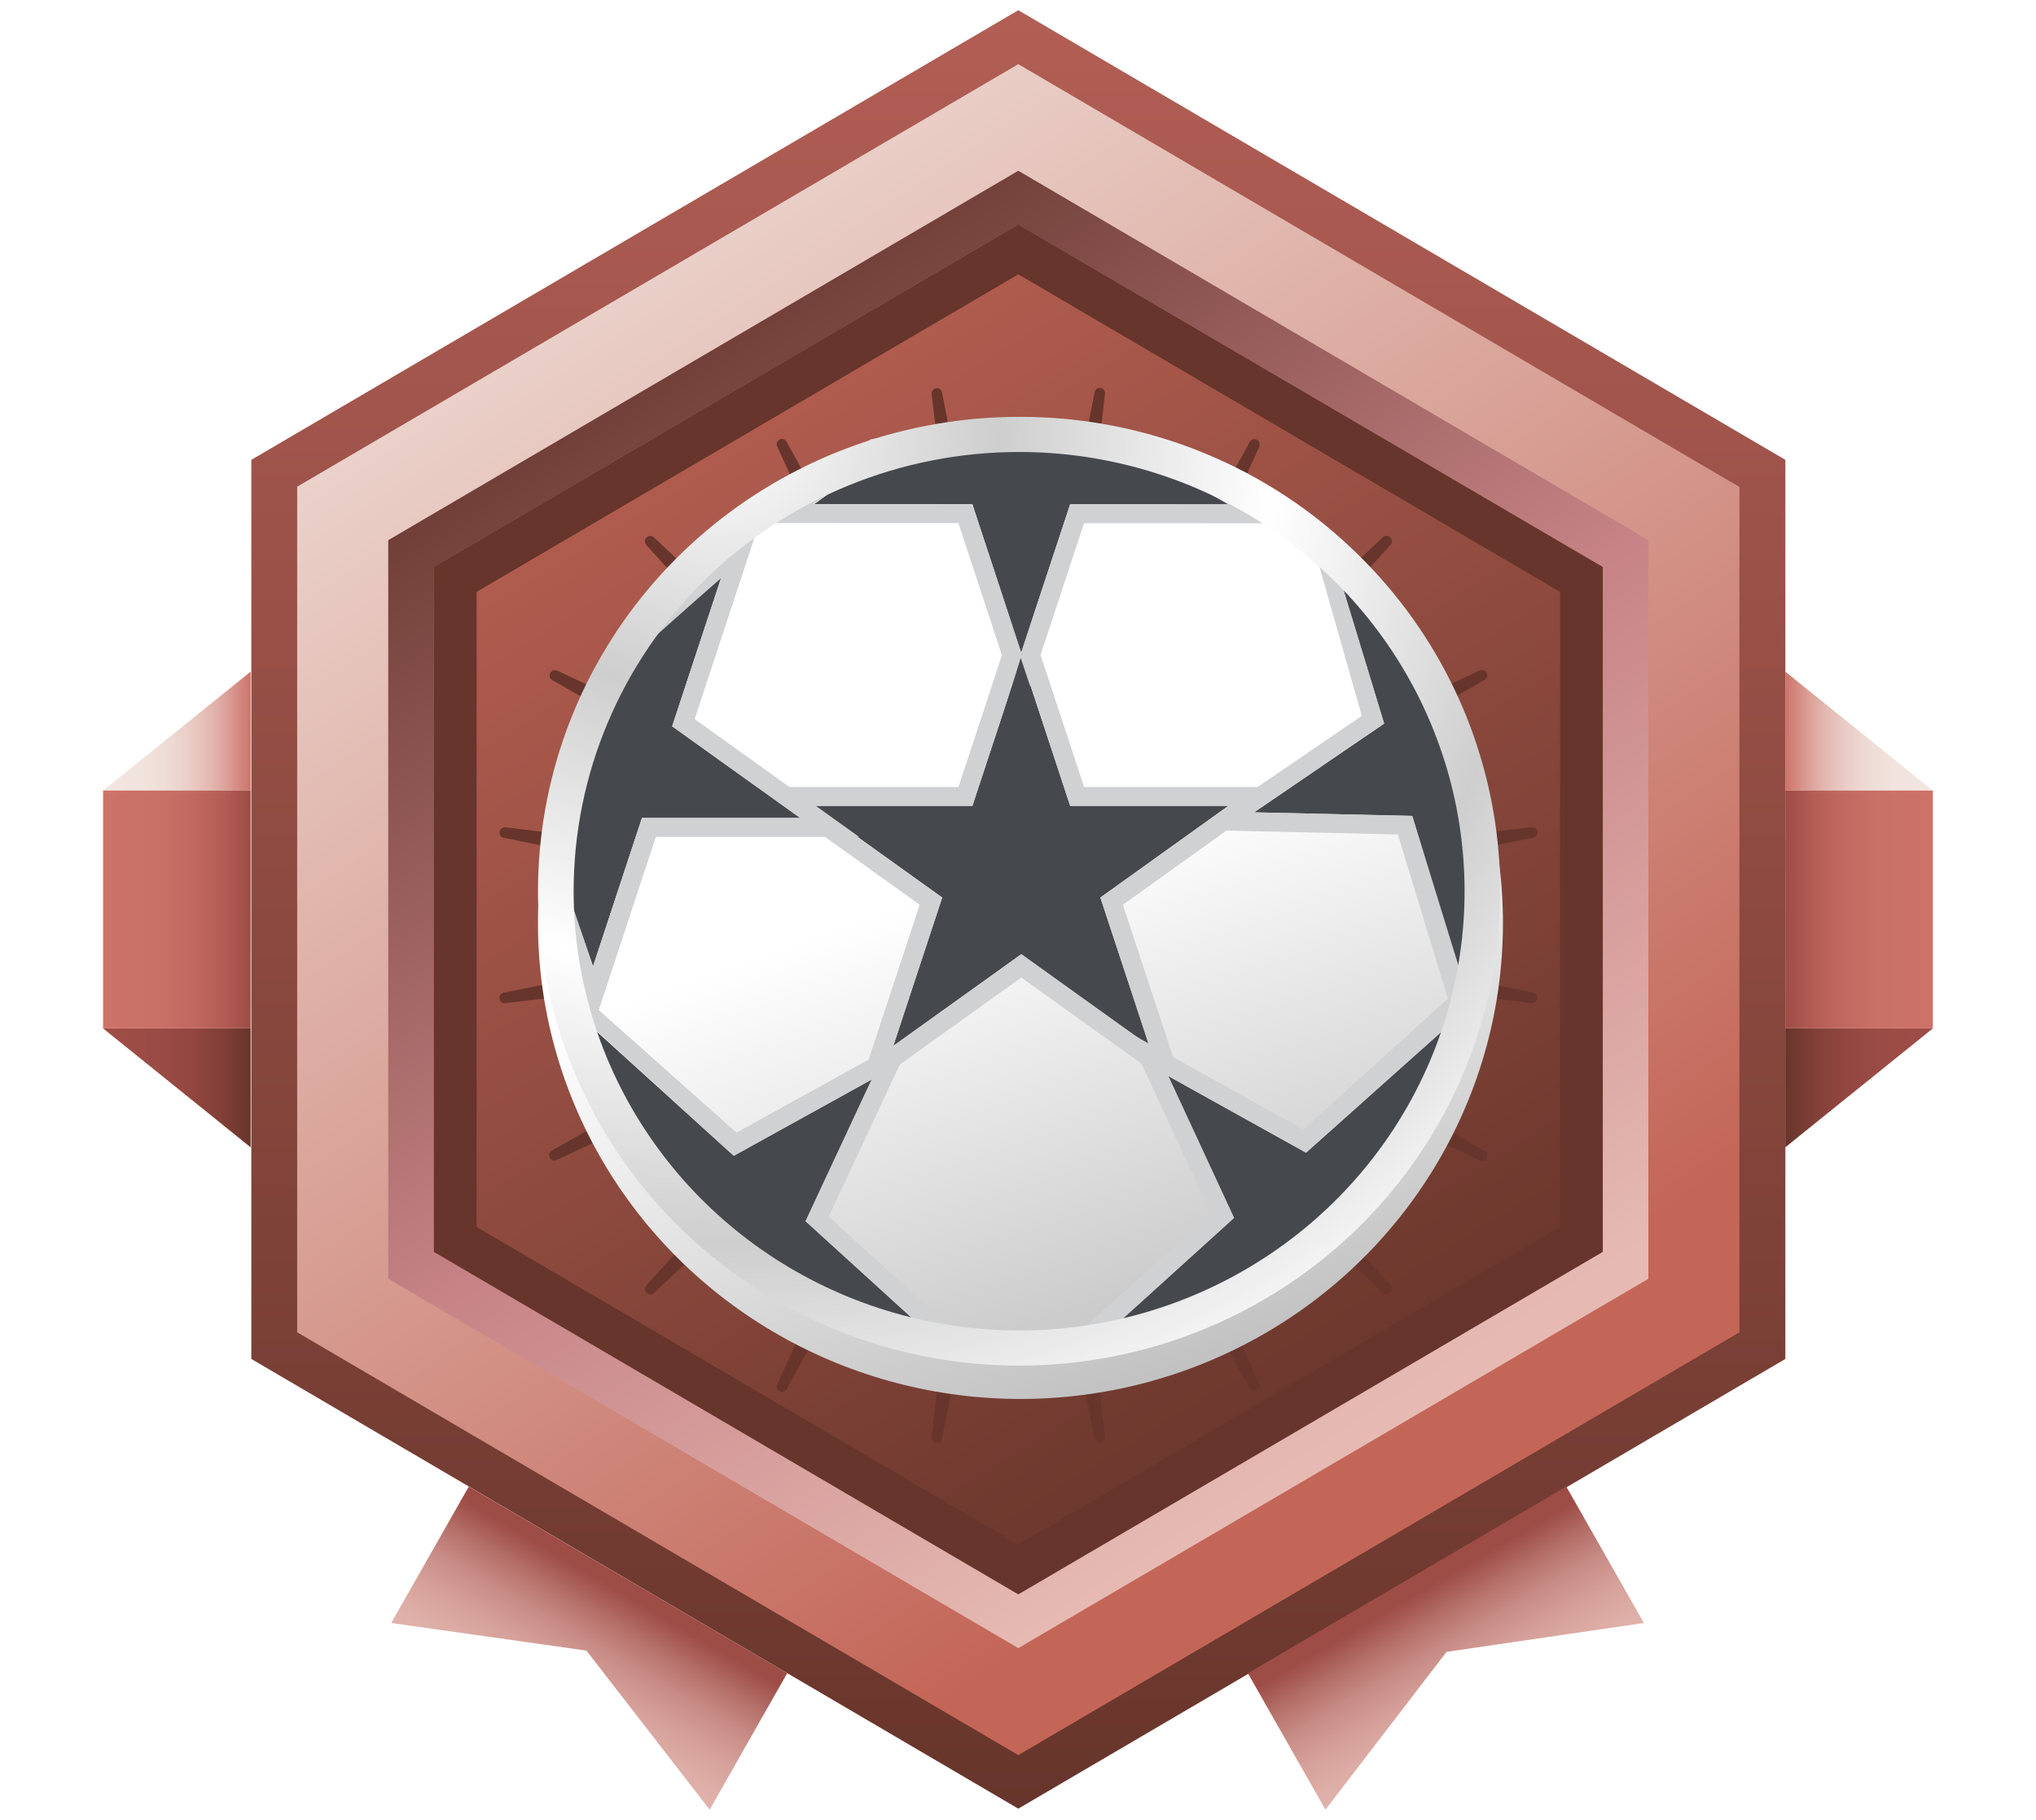 <svg width="264" height="236" viewBox="0 0 264 236" fill="none" xmlns="http://www.w3.org/2000/svg">
<g clip-path="url(#clip0)">
<path d="M47.175 68.188V167.692L132.039 217.435L216.904 167.692V68.188L132.039 18.435L47.175 68.188Z" fill="url(#paint0_linear)"/>
<path d="M132.709 98.011L141.931 50.877C141.945 50.787 141.976 50.701 142.022 50.623C142.069 50.546 142.13 50.478 142.202 50.424C142.274 50.37 142.356 50.331 142.443 50.31C142.53 50.288 142.62 50.284 142.709 50.298C142.797 50.312 142.882 50.343 142.959 50.39C143.036 50.437 143.102 50.499 143.155 50.572C143.208 50.646 143.247 50.729 143.268 50.817C143.289 50.906 143.293 50.997 143.28 51.087L137.699 98.811C137.678 98.97 137.713 99.132 137.798 99.268C137.882 99.404 138.011 99.506 138.162 99.556C138.313 99.606 138.476 99.601 138.623 99.541C138.771 99.482 138.893 99.372 138.969 99.23L162.08 57.254C162.173 57.111 162.315 57.007 162.478 56.963C162.642 56.919 162.815 56.938 162.966 57.016C163.117 57.094 163.234 57.225 163.296 57.385C163.357 57.545 163.359 57.722 163.3 57.883L143.477 101.519C143.406 101.665 143.388 101.832 143.426 101.99C143.464 102.148 143.556 102.287 143.686 102.382C143.816 102.478 143.974 102.524 144.134 102.512C144.294 102.501 144.445 102.432 144.559 102.319L179.295 69.687C179.425 69.554 179.602 69.48 179.787 69.48C179.971 69.48 180.148 69.554 180.279 69.687C180.409 69.819 180.483 69.999 180.483 70.187C180.483 70.374 180.409 70.554 180.279 70.686L148.142 105.967C148.03 106.083 147.963 106.236 147.951 106.398C147.94 106.561 147.985 106.722 148.079 106.853C148.174 106.985 148.311 107.078 148.466 107.117C148.622 107.156 148.786 107.138 148.93 107.066L191.903 86.927C192.062 86.868 192.236 86.869 192.394 86.931C192.551 86.994 192.681 87.113 192.757 87.266C192.834 87.419 192.852 87.596 192.809 87.762C192.766 87.928 192.664 88.072 192.523 88.167L151.184 111.634C151.044 111.711 150.936 111.835 150.877 111.984C150.819 112.134 150.814 112.299 150.863 112.453C150.912 112.606 151.012 112.736 151.146 112.822C151.28 112.908 151.44 112.944 151.597 112.923L198.616 107.266C198.787 107.252 198.956 107.305 199.091 107.413C199.225 107.521 199.314 107.676 199.34 107.848C199.366 108.02 199.327 108.196 199.232 108.34C199.136 108.484 198.989 108.586 198.823 108.625L152.404 117.99C152.246 118.018 152.103 118.101 152 118.225C151.897 118.35 151.84 118.507 151.84 118.67C151.84 118.832 151.897 118.99 152 119.114C152.103 119.238 152.246 119.322 152.404 119.349L198.823 128.714C198.989 128.753 199.136 128.855 199.232 128.999C199.327 129.143 199.366 129.319 199.34 129.491C199.314 129.663 199.225 129.818 199.091 129.926C198.956 130.034 198.787 130.087 198.616 130.073L151.617 124.416C151.459 124.395 151.3 124.431 151.166 124.517C151.032 124.603 150.932 124.734 150.882 124.887C150.833 125.04 150.839 125.205 150.897 125.355C150.956 125.505 151.064 125.629 151.203 125.706L192.504 149.243C192.583 149.284 192.654 149.341 192.712 149.41C192.769 149.479 192.813 149.559 192.841 149.645C192.868 149.732 192.879 149.822 192.871 149.913C192.864 150.003 192.84 150.091 192.799 150.172C192.758 150.253 192.702 150.325 192.634 150.383C192.566 150.442 192.487 150.487 192.402 150.514C192.317 150.542 192.228 150.553 192.139 150.546C192.05 150.538 191.963 150.513 191.883 150.472L148.91 130.253C148.766 130.181 148.602 130.163 148.447 130.202C148.291 130.241 148.154 130.334 148.06 130.466C147.966 130.597 147.92 130.759 147.932 130.921C147.943 131.083 148.011 131.236 148.122 131.353L180.259 166.633C180.39 166.765 180.463 166.945 180.463 167.133C180.463 167.32 180.39 167.5 180.259 167.632C180.129 167.765 179.952 167.839 179.767 167.839C179.582 167.839 179.405 167.765 179.275 167.632L144.54 135C144.425 134.887 144.274 134.818 144.114 134.807C143.955 134.795 143.796 134.841 143.666 134.937C143.537 135.032 143.445 135.172 143.406 135.33C143.368 135.488 143.386 135.654 143.457 135.8L163.28 179.436C163.339 179.597 163.338 179.774 163.276 179.934C163.215 180.094 163.097 180.225 162.947 180.303C162.796 180.381 162.622 180.4 162.459 180.356C162.295 180.312 162.153 180.209 162.06 180.065L138.949 138.089C138.873 137.947 138.751 137.837 138.604 137.778C138.456 137.718 138.293 137.713 138.142 137.763C137.992 137.813 137.863 137.915 137.778 138.051C137.694 138.187 137.659 138.349 137.679 138.509L143.29 186.282C143.318 186.463 143.275 186.649 143.169 186.798C143.063 186.947 142.903 187.047 142.724 187.076C142.545 187.106 142.362 187.061 142.215 186.954C142.068 186.846 141.97 186.683 141.941 186.502L132.719 139.368C132.691 139.208 132.609 139.062 132.487 138.958C132.364 138.853 132.209 138.795 132.049 138.795C131.889 138.795 131.734 138.853 131.612 138.958C131.489 139.062 131.407 139.208 131.38 139.368L122.167 186.502C122.138 186.683 122.04 186.846 121.893 186.954C121.746 187.061 121.563 187.106 121.385 187.076C121.206 187.047 121.046 186.947 120.94 186.798C120.833 186.649 120.79 186.463 120.819 186.282L126.399 138.569C126.414 138.41 126.375 138.252 126.289 138.119C126.202 137.986 126.074 137.887 125.925 137.838C125.776 137.79 125.615 137.794 125.469 137.85C125.323 137.906 125.199 138.012 125.12 138.149L102.009 180.125C101.927 180.288 101.784 180.412 101.613 180.468C101.441 180.524 101.254 180.509 101.094 180.425C100.933 180.342 100.812 180.197 100.756 180.023C100.701 179.848 100.716 179.659 100.798 179.496L120.651 135.82C120.722 135.674 120.74 135.508 120.702 135.35C120.664 135.192 120.571 135.052 120.442 134.957C120.312 134.861 120.154 134.815 119.994 134.827C119.834 134.838 119.683 134.907 119.569 135.02L84.823 167.652C84.693 167.785 84.516 167.859 84.331 167.859C84.147 167.859 83.97 167.785 83.839 167.652C83.709 167.52 83.635 167.34 83.635 167.153C83.635 166.965 83.709 166.785 83.839 166.653L115.966 131.373C116.078 131.256 116.145 131.103 116.157 130.941C116.168 130.779 116.123 130.617 116.029 130.486C115.935 130.354 115.798 130.261 115.642 130.222C115.486 130.183 115.322 130.201 115.179 130.273L72.205 150.422C72.045 150.505 71.858 150.521 71.686 150.464C71.515 150.408 71.372 150.285 71.29 150.122C71.207 149.959 71.192 149.77 71.248 149.595C71.303 149.421 71.424 149.276 71.585 149.193L112.925 125.726C113.064 125.649 113.172 125.525 113.231 125.375C113.289 125.225 113.295 125.06 113.245 124.907C113.196 124.754 113.096 124.623 112.962 124.537C112.828 124.451 112.668 124.415 112.511 124.436L65.512 130.093C65.34 130.111 65.167 130.062 65.029 129.955C64.892 129.847 64.8 129.691 64.772 129.517C64.745 129.344 64.783 129.166 64.881 129.02C64.978 128.874 65.126 128.772 65.296 128.734L111.714 119.369C111.872 119.342 112.015 119.258 112.118 119.134C112.221 119.01 112.278 118.852 112.278 118.69C112.278 118.527 112.221 118.37 112.118 118.245C112.015 118.121 111.872 118.038 111.714 118.01L65.296 108.645C65.126 108.607 64.978 108.505 64.881 108.359C64.783 108.213 64.745 108.036 64.772 107.862C64.8 107.688 64.892 107.532 65.029 107.425C65.167 107.318 65.34 107.268 65.512 107.286L112.511 112.943C112.668 112.964 112.828 112.928 112.962 112.842C113.096 112.756 113.196 112.626 113.245 112.473C113.295 112.319 113.289 112.154 113.231 112.004C113.172 111.855 113.064 111.731 112.925 111.653L71.585 88.187C71.444 88.092 71.342 87.948 71.299 87.782C71.256 87.616 71.274 87.439 71.351 87.286C71.427 87.133 71.557 87.014 71.714 86.951C71.872 86.889 72.047 86.887 72.205 86.947L115.169 107.086C115.312 107.158 115.477 107.176 115.632 107.137C115.788 107.098 115.925 107.005 116.019 106.873C116.113 106.742 116.159 106.581 116.147 106.418C116.136 106.256 116.068 106.103 115.956 105.987L83.829 70.706C83.699 70.574 83.626 70.394 83.626 70.207C83.626 70.019 83.699 69.839 83.829 69.707C83.96 69.574 84.137 69.5 84.322 69.5C84.506 69.5 84.683 69.574 84.814 69.707L119.559 102.339C119.673 102.452 119.824 102.521 119.984 102.532C120.144 102.544 120.302 102.498 120.432 102.402C120.562 102.307 120.654 102.168 120.692 102.01C120.73 101.852 120.712 101.685 120.641 101.539L100.789 57.923C100.706 57.76 100.691 57.571 100.747 57.397C100.802 57.222 100.923 57.077 101.084 56.994C101.244 56.91 101.431 56.895 101.603 56.951C101.774 57.008 101.917 57.131 101.999 57.294L125.11 99.27C125.19 99.407 125.313 99.513 125.459 99.569C125.605 99.626 125.766 99.63 125.915 99.581C126.064 99.532 126.192 99.433 126.279 99.3C126.365 99.168 126.404 99.009 126.39 98.851L120.809 51.127C120.795 51.037 120.799 50.946 120.821 50.857C120.842 50.769 120.88 50.686 120.933 50.612C120.986 50.539 121.053 50.477 121.129 50.43C121.206 50.383 121.291 50.351 121.38 50.338C121.468 50.324 121.559 50.328 121.646 50.35C121.733 50.371 121.814 50.41 121.887 50.464C121.959 50.518 122.02 50.586 122.066 50.663C122.113 50.741 122.144 50.827 122.157 50.917L131.37 98.051C131.401 98.211 131.488 98.354 131.613 98.456C131.739 98.557 131.896 98.61 132.056 98.605C132.216 98.6 132.37 98.538 132.489 98.429C132.609 98.321 132.687 98.172 132.709 98.011Z" fill="#67352B"/>
<path d="M132.039 234.545L32.588 176.228V59.633L132.039 1.325L231.501 59.633V176.228L132.039 234.545ZM48.504 166.913L132.039 215.885L215.585 166.913V68.967L132.039 19.994L48.504 68.967V166.913Z" fill="url(#paint1_linear)"/>
<path d="M132.039 227.599L38.533 172.769V63.111L132.039 8.321L225.546 63.151V172.769L132.039 227.599ZM53.484 163.994L132.039 210.049L210.604 163.994V71.886L132.039 25.831L53.484 71.886V163.994Z" fill="url(#paint2_linear)"/>
<path d="M132.039 206.761L56.25 162.345V73.525L132.039 29.119L207.829 73.525V162.345L132.039 206.761ZM61.801 159.117L132.039 200.294L202.287 159.117V76.753L132.039 35.576L61.801 76.753V159.117Z" fill="#67352B"/>
<path d="M132.039 213.727L50.344 165.833V70.047L132.039 22.143L213.734 70.047V165.833L132.039 213.727ZM56.25 162.345L132.039 206.76L207.829 162.345V73.525L132.039 29.119L56.25 73.525V162.345Z" fill="url(#paint3_linear)"/>
<path d="M60.788 192.778L50.728 210.468L76.034 214.046L92.019 234.675L102.078 216.975L60.788 192.778Z" fill="url(#paint4_linear)"/>
<path d="M161.808 216.984L171.866 234.675L187.57 214.211L213.157 210.469L203.09 192.773L161.808 216.984Z" fill="url(#paint5_linear)"/>
<path d="M13.365 102.519H32.499V87.097L13.365 102.519Z" fill="url(#paint6_linear)"/>
<path d="M13.365 133.361L32.499 148.783V133.361H13.365Z" fill="url(#paint7_linear)"/>
<path d="M32.499 102.519H13.365V133.361H32.499V102.519Z" fill="url(#paint8_linear)"/>
<path d="M250.625 102.519H231.491V87.097L250.625 102.519Z" fill="url(#paint9_linear)"/>
<path d="M250.625 133.361L231.491 148.783V133.361H250.625Z" fill="url(#paint10_linear)"/>
<path d="M231.491 102.519H250.625V133.361H231.491V102.519Z" fill="url(#paint11_linear)"/>
</g>
<g style="mix-blend-mode:luminosity">
<g filter="url(#filter0_d)">
<ellipse cx="132.32" cy="115.724" rx="62.561" ry="61.692" fill="url(#paint12_linear)"/>
</g>
<path d="M132.426 85.268L138.765 104.504H159.276L142.682 116.394L149.02 135.63L132.426 123.741L115.832 135.63L122.17 116.394L105.576 104.504H126.088L132.426 85.268Z" fill="#45484C"/>
<path fill-rule="evenodd" clip-rule="evenodd" d="M132.426 77.345L140.568 102.056H166.917L145.601 117.329L153.743 142.04L132.426 126.768L111.109 142.04L119.252 117.329L97.935 102.056H124.284L132.426 77.345ZM126.088 104.505H105.576L122.17 116.394L115.832 135.63L132.426 123.741L149.02 135.63L142.682 116.394L159.276 104.505H138.765L132.426 85.268L126.088 104.505Z" fill="#CFD1D3"/>
<path d="M123.632 56.324L132.413 56.324L137.422 56.324L144.141 56.324L159.273 65.408L138.761 65.399L132.413 84.633L126.084 65.393L105.572 65.384L115.842 57.718L123.632 56.324Z" fill="#45484C"/>
<path fill-rule="evenodd" clip-rule="evenodd" d="M122.218 55.476L132.411 55.476L138.761 55.476L149.031 56.956L166.913 67.86L140.563 67.848L132.41 92.556L124.279 67.841L97.93 67.829L112.924 56.956L122.218 55.476ZM115.842 57.893L105.572 65.384L126.084 65.393L132.413 84.633L138.761 65.399L159.273 65.408L146.112 57.89L138.761 56.956L132.41 57.89L118.859 57.89L115.842 57.893Z" fill="#CFD1D3"/>
<path d="M185.511 90.022L188.074 97.492L190.079 101.92L192.092 108.901L190.079 128.763L183.117 105.804L162.611 105.345L179.474 93.831L173.58 74.457L181.423 82.058L185.511 90.022Z" fill="#45484C"/>
<path fill-rule="evenodd" clip-rule="evenodd" d="M186.44 87.506L190.198 95.922L192.192 102.51L193.588 113.719L188.829 133.099L181.257 108.211L154.915 107.622L176.578 92.83L169.557 68.096L180.439 78.617L186.44 87.506ZM181.257 83.631L173.58 74.457L179.474 93.831L162.611 105.345L183.117 105.804L189.599 126.796L192.192 111.359L190.198 104.575L189.011 97.79L183.916 87.506L181.257 83.631Z" fill="#CFD1D3"/>
<path d="M176.736 153.281L170.687 159.357L166.655 162.781L158.763 168.781L144.907 171.621L160.013 157.938L151.484 139.542L169.349 149.481L188.419 132.465L181.329 147.316L176.736 153.281Z" fill="#45484C"/>
<path fill-rule="evenodd" clip-rule="evenodd" d="M177.666 154.445L170.974 161.517L164.777 165.722L157.005 170.023L137.6 174.915L157.005 157.338L146.049 133.708L168.998 146.475L188.402 128.897L188.402 140.397L177.666 154.445ZM182.507 146.991L187.837 132.943L169.349 149.481L151.484 139.542L160.013 157.938L144.907 171.621L158.957 167.729L166.516 163.238L171.943 158.65L178.824 151.674L182.507 146.991Z" fill="#CFD1D3"/>
<path d="M100.967 164.917L95.059 160.232L90.512 157.109L83.847 151.67L75.114 131.727L95.141 149.883L113.032 139.99L104.455 158.364L119.525 172.085L108.107 168.617L100.967 164.917Z" fill="#45484C"/>
<path fill-rule="evenodd" clip-rule="evenodd" d="M101.853 166.139L92.987 161.693L87.088 155.661L80.071 146.878L73.652 127.438L95.5 146.878L118.482 134.169L107.464 157.772L126.823 175.398L109.995 170.731L101.853 166.139ZM109.372 169.233L119.525 172.085L104.455 158.364L113.032 139.99L95.141 149.883L75.837 132.286L83.92 150.706L89.928 156.523L95.141 160.939L104.455 167.079L109.372 169.233Z" fill="#CFD1D3"/>
<path d="M73.734 105.572L76.445 97.336L77.991 92.638L80.065 86.337L93.499 74.948L87.158 94.184L103.751 106.075L83.239 106.073L76.898 125.309L72.675 113.309L73.734 105.572Z" fill="#45484C"/>
<path fill-rule="evenodd" clip-rule="evenodd" d="M72.48 106.637L73.98 96.63L77.587 91.121L82.185 81.945L98.222 68.539L90.077 93.249L111.392 108.524L85.043 108.521L76.897 133.232L70.812 116.343L72.48 106.637ZM72.843 113.363L76.898 125.309L83.239 106.073L103.751 106.075L87.158 94.184L93.499 74.948L82.184 84.971L79.004 90.06L75.4 96.63L72.843 108.521L72.843 113.363Z" fill="#CFD1D3"/>
<path d="M135.165 93.741L132.352 85.321L129.732 93.741H135.165Z" fill="#45484C"/>
<path d="M132.143 58.612C143.568 58.612 154.735 61.953 164.234 68.212C173.733 74.471 181.137 83.367 185.509 93.775C189.881 104.183 191.025 115.636 188.796 126.685C186.567 137.734 181.066 147.884 172.988 155.85C164.909 163.816 154.617 169.241 143.412 171.438C132.207 173.636 120.593 172.508 110.039 168.197C99.484 163.886 90.463 156.585 84.116 147.218C77.769 137.851 74.381 126.838 74.381 115.573C74.381 100.466 80.467 85.978 91.299 75.296C102.132 64.614 116.824 58.612 132.143 58.612V58.612ZM132.143 54.056C117.711 54.056 103.724 58.99 92.568 68.019C81.411 77.048 73.774 89.612 70.958 103.571C68.143 117.53 70.322 132.02 77.126 144.571C83.929 157.123 94.936 166.96 108.27 172.407C121.604 177.853 136.441 178.572 150.252 174.441C164.063 170.309 175.995 161.584 184.013 149.75C192.031 137.916 195.641 123.707 194.226 109.543C192.812 95.379 186.46 82.138 176.255 72.074C170.476 66.343 163.601 61.8 156.029 58.707C148.458 55.615 140.339 54.033 132.143 54.056V54.056Z" fill="url(#paint13_radial)"/>
</g>
<defs>
<filter id="filter0_d" x="65.76" y="54.032" width="133.121" height="131.383" filterUnits="userSpaceOnUse" color-interpolation-filters="sRGB">
<feFlood flood-opacity="0" result="BackgroundImageFix"/>
<feColorMatrix in="SourceAlpha" type="matrix" values="0 0 0 0 0 0 0 0 0 0 0 0 0 0 0 0 0 0 127 0"/>
<feOffset dy="4"/>
<feGaussianBlur stdDeviation="2"/>
<feColorMatrix type="matrix" values="0 0 0 0 0 0 0 0 0 0 0 0 0 0 0 0 0 0 0.25 0"/>
<feBlend mode="normal" in2="BackgroundImageFix" result="effect1_dropShadow"/>
<feBlend mode="normal" in="SourceGraphic" in2="effect1_dropShadow" result="shape"/>
</filter>
<linearGradient id="paint0_linear" x1="175.495" y1="190.669" x2="71.561" y2="21.934" gradientUnits="userSpaceOnUse">
<stop stop-color="#67352B"/>
<stop offset="1" stop-color="#C36658"/>
</linearGradient>
<linearGradient id="paint1_linear" x1="132.039" y1="234.545" x2="132.039" y2="1.325" gradientUnits="userSpaceOnUse">
<stop stop-color="#67352B"/>
<stop offset="1" stop-color="#B25E55"/>
</linearGradient>
<linearGradient id="paint2_linear" x1="179.452" y1="189.89" x2="56.789" y2="9.345" gradientUnits="userSpaceOnUse">
<stop offset="0.03" stop-color="#C36658"/>
<stop offset="1" stop-color="#F2E6E0"/>
</linearGradient>
<linearGradient id="paint3_linear" x1="174.521" y1="186.652" x2="71.998" y2="25.804" gradientUnits="userSpaceOnUse">
<stop stop-color="#E6BAB3"/>
<stop offset="0.41" stop-color="#C78386"/>
<stop offset="1" stop-color="#572B21"/>
</linearGradient>
<linearGradient id="paint4_linear" x1="80.12" y1="206.167" x2="64.696" y2="232.343" gradientUnits="userSpaceOnUse">
<stop stop-color="#9E4C46"/>
<stop offset="0.01" stop-color="#9F4E48"/>
<stop offset="0.13" stop-color="#B56F69"/>
<stop offset="0.25" stop-color="#C78A84"/>
<stop offset="0.39" stop-color="#D5A099"/>
<stop offset="0.54" stop-color="#DEAFA8"/>
<stop offset="0.73" stop-color="#E4B7B0"/>
<stop offset="1" stop-color="#E6BAB3"/>
</linearGradient>
<linearGradient id="paint5_linear" x1="183.146" y1="206.934" x2="198.454" y2="233.181" gradientUnits="userSpaceOnUse">
<stop stop-color="#9E4C46"/>
<stop offset="0.01" stop-color="#9F4E48"/>
<stop offset="0.13" stop-color="#B56F69"/>
<stop offset="0.25" stop-color="#C78A84"/>
<stop offset="0.39" stop-color="#D5A099"/>
<stop offset="0.54" stop-color="#DEAFA8"/>
<stop offset="0.73" stop-color="#E4B7B0"/>
<stop offset="1" stop-color="#E6BAB3"/>
</linearGradient>
<linearGradient id="paint6_linear" x1="13.365" y1="94.803" x2="32.499" y2="94.803" gradientUnits="userSpaceOnUse">
<stop stop-color="#F2E6E0"/>
<stop offset="0.27" stop-color="#F1E3DD"/>
<stop offset="0.44" stop-color="#EEDBD5"/>
<stop offset="0.59" stop-color="#EACCC6"/>
<stop offset="0.73" stop-color="#E3B8B0"/>
<stop offset="0.85" stop-color="#DA9D95"/>
<stop offset="0.97" stop-color="#CF7C74"/>
<stop offset="1" stop-color="#CC7269"/>
</linearGradient>
<linearGradient id="paint7_linear" x1="13.365" y1="141.067" x2="32.499" y2="141.067" gradientUnits="userSpaceOnUse">
<stop stop-color="#9E4C46"/>
<stop offset="0.35" stop-color="#9B4B45"/>
<stop offset="0.58" stop-color="#934740"/>
<stop offset="0.77" stop-color="#844139"/>
<stop offset="0.95" stop-color="#6F382F"/>
<stop offset="1" stop-color="#67352B"/>
</linearGradient>
<linearGradient id="paint8_linear" x1="13.365" y1="117.94" x2="32.499" y2="117.94" gradientUnits="userSpaceOnUse">
<stop stop-color="#CC7269"/>
<stop offset="0.37" stop-color="#C97067"/>
<stop offset="0.62" stop-color="#C16960"/>
<stop offset="0.82" stop-color="#B25C55"/>
<stop offset="1" stop-color="#9E4C46"/>
</linearGradient>
<linearGradient id="paint9_linear" x1="250.625" y1="94.803" x2="231.491" y2="94.803" gradientUnits="userSpaceOnUse">
<stop stop-color="#F2E6E0"/>
<stop offset="0.27" stop-color="#F1E3DD"/>
<stop offset="0.44" stop-color="#EEDBD5"/>
<stop offset="0.59" stop-color="#EACCC6"/>
<stop offset="0.73" stop-color="#E3B8B0"/>
<stop offset="0.85" stop-color="#DA9D95"/>
<stop offset="0.97" stop-color="#CF7C74"/>
<stop offset="1" stop-color="#CC7269"/>
</linearGradient>
<linearGradient id="paint10_linear" x1="250.625" y1="141.067" x2="231.491" y2="141.067" gradientUnits="userSpaceOnUse">
<stop stop-color="#9E4C46"/>
<stop offset="0.35" stop-color="#9B4B45"/>
<stop offset="0.58" stop-color="#934740"/>
<stop offset="0.77" stop-color="#844139"/>
<stop offset="0.95" stop-color="#6F382F"/>
<stop offset="1" stop-color="#67352B"/>
</linearGradient>
<linearGradient id="paint11_linear" x1="250.625" y1="117.94" x2="231.491" y2="117.94" gradientUnits="userSpaceOnUse">
<stop stop-color="#CC7269"/>
<stop offset="0.37" stop-color="#C97067"/>
<stop offset="0.62" stop-color="#C16960"/>
<stop offset="0.82" stop-color="#B25C55"/>
<stop offset="1" stop-color="#9E4C46"/>
</linearGradient>
<linearGradient id="paint12_linear" x1="109.559" y1="49.774" x2="155.715" y2="181.717" gradientUnits="userSpaceOnUse">
<stop offset="0.448" stop-color="white"/>
<stop offset="1" stop-color="#BABABA"/>
</linearGradient>
<radialGradient id="paint13_radial" cx="0" cy="0" r="1" gradientUnits="userSpaceOnUse" gradientTransform="translate(93.481 54.967) scale(144.003 142.003)">
<stop stop-color="white"/>
<stop offset="0.25" stop-color="#CECECE"/>
<stop offset="0.5" stop-color="white"/>
<stop offset="0.75" stop-color="#CECECE"/>
<stop offset="1" stop-color="white"/>
</radialGradient>
<clipPath id="clip0">
<rect width="237.27" height="233.35" fill="white" transform="translate(13.365 1.325)"/>
</clipPath>
</defs>
</svg>
